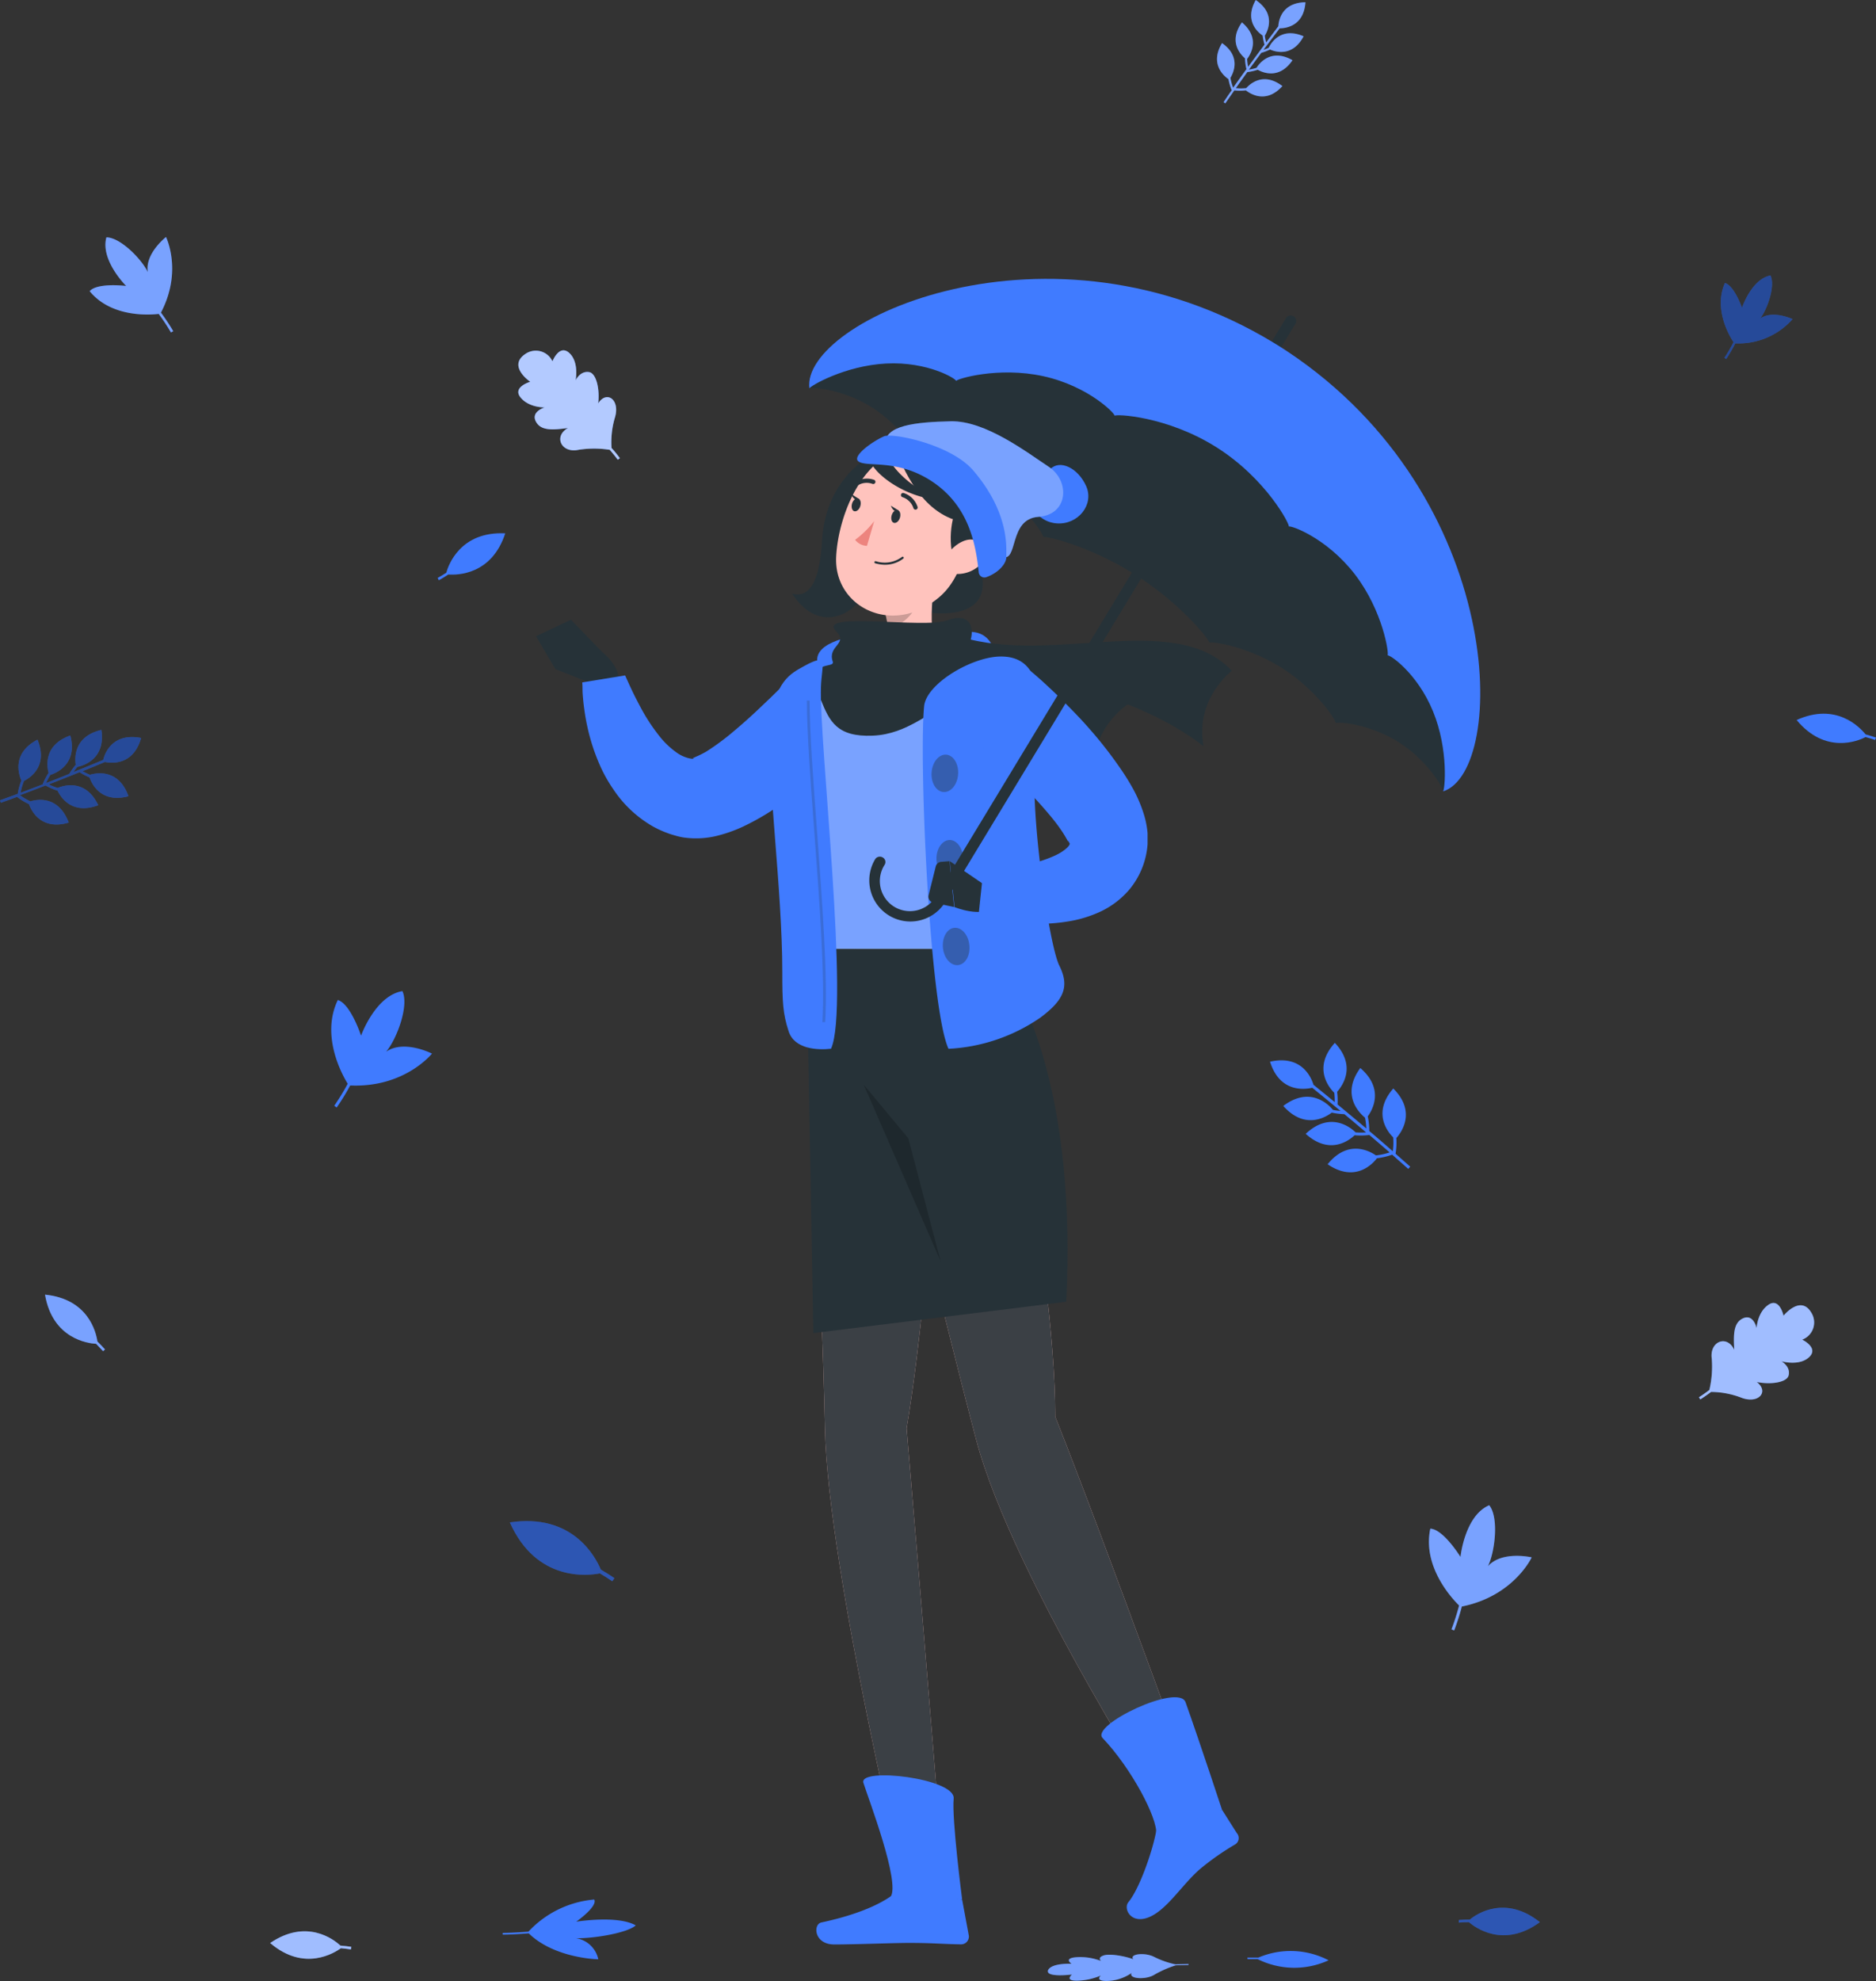 <svg xmlns="http://www.w3.org/2000/svg" viewBox="76.95 43.57 359.71 379.71"><rect x="76.95" y="43.57" width="359.71" height="379.71" fill="#333333" stroke="none"/><g id="freepik--Character--inject-11"><path d="M353.63,195.27c.23-.36-2.77-5.79-8.45-9.41s-11.89-4-12.12-3.67c.23-.36-3.6-6.32-10.29-10.57s-13.72-5.2-13.95-4.84c.23-.36-5.3-7.4-14.1-13s-17.52-7.61-17.75-7.25c.23-.36-3.6-6.32-10.3-10.58s-13.72-5.2-14-4.84c.23-.36-2.78-5.79-8.46-9.41s-11.88-4-12.11-3.67c7.69-12.09,47.17-15.35,80.36,5.48l1,.65c.35.22.7.44,1,.67C347.53,146.05,361.32,183.18,353.63,195.27Z" style="fill:#263238"/><path d="M192.16,175.25l-8.73-3.43,7.77-4.2s4.69,3,4.4,6.62Z" style="fill:#263238"/><polygon points="179.73 165.52 186.43 162.36 192.33 168.47 183.43 171.81 179.73 165.52" style="fill:#263238"/><path d="M239.4,186.31,238,187.88c-.46.49-.94,1-1.41,1.44-.93,1-1.91,1.86-2.9,2.77a74.34,74.34,0,0,1-6.35,5.17,47.66,47.66,0,0,1-7.56,4.58,27.29,27.29,0,0,1-4.9,1.82,16.75,16.75,0,0,1-6.95.42,12.55,12.55,0,0,1-1.67-.4,13.65,13.65,0,0,1-1.41-.46,19.33,19.33,0,0,1-2.65-1.21,22.53,22.53,0,0,1-7.66-7.17,27.94,27.94,0,0,1-2.3-4,38.56,38.56,0,0,1-2.71-8.17c-.3-1.36-.5-2.72-.67-4.08-.08-.68-.14-1.37-.19-2.06s0-1.33-.08-2.16l8.22-1.34.67,1.48c.23.52.47,1,.72,1.55.48,1,1,2,1.53,3a35.81,35.81,0,0,0,3.45,5.34,16.07,16.07,0,0,0,3.77,3.6,6.87,6.87,0,0,0,1.74.81,6.33,6.33,0,0,0,.79.18,1.72,1.72,0,0,0,.39,0c.11,0,.33.05.14,0-.38-.1-.1-.13.38-.37a17.9,17.9,0,0,0,2-1,46.4,46.4,0,0,0,4.86-3.56c1.66-1.38,3.35-2.87,5-4.43l2.48-2.36,2.36-2.31Z" style="fill:#407BFF"/><path d="M253.11,167.65c12.82,7.85,34.46-.07,41.29,10.11,0,0-7.94,4.23-7.69,13.43,0,0-9.14-11.63-27.75-13.26C246.65,176.86,253.11,167.65,253.11,167.65Z" style="fill:#263238"/><path d="M233.75,170.94c-2.08-7.64,23.22-6.64,29.55-6.25s5.66,10.34,2.87,19.5S238.74,189.28,233.75,170.94Z" style="fill:#407BFF"/><path d="M226.41,178.88c-.14,6.29.74,19.39,5.17,46.6h35.26c-.52-12.74-1.13-21.25,3.53-43.59a8.94,8.94,0,0,0-7.86-10.72c-1.39-.14-2.88-.26-4.39-.33a111.12,111.12,0,0,0-16,0c-3.44.32-7.13.87-9.94,1.35A6.93,6.93,0,0,0,226.41,178.88Z" style="fill:#407BFF"/><path d="M226.41,178.88c-.14,6.29.74,19.39,5.17,46.6h35.26c-.52-12.74-1.13-21.25,3.53-43.59a8.94,8.94,0,0,0-7.86-10.72c-1.39-.14-2.88-.26-4.39-.33a111.12,111.12,0,0,0-16,0c-3.44.32-7.13.87-9.94,1.35A6.93,6.93,0,0,0,226.41,178.88Z" style="fill:#fff;opacity:0.3"/><path d="M244,130.94c-3,1.49-8.8,6.5-9.41,16-.29,4.63-1.11,11.69-5.78,10.41,6.08,9.11,13.61,2.16,13.93-.58,2.77,3,25,9.55,22.44-3.23C266.52,143.38,265.51,130.3,244,130.94Z" style="fill:#263238"/><path d="M256.53,152.81c-1,5.15-2,14.59,1.59,18,0,0-2.65,3.31-11.41,7-6.9-4.32-4.61-7-4.61-7,5.75-1.37,5.6-5.63,4.6-9.64Z" style="fill:#ffc3bd"/><path d="M252.52,156.23l-5.81,5a16.73,16.73,0,0,1,.49,2.84c2.19-.32,5.21-2.73,5.44-5A7.57,7.57,0,0,0,252.52,156.23Z" style="opacity:0.2"/><path d="M263.69,145.31c-2.93,8.1-4,11.6-9.41,14.61-8.14,4.53-17.45-.84-17-9.65.4-7.94,5.12-19.86,14.16-20.78A11.76,11.76,0,0,1,263.69,145.31Z" style="fill:#ffc3bd"/><path d="M249.5,131.72c2.8,6.39,7.17,12.26,14.92,12.17C265.08,140.69,263.73,132.81,249.5,131.72Z" style="fill:#263238"/><path d="M243.51,131c.53,3.77,8.66,8.75,14.61,8.33-4.36-.56-10.35-5.7-10.8-8.33A21.3,21.3,0,0,0,243.51,131Z" style="fill:#263238"/><path d="M259.74,150.59c-1.14-4-.22-9.72,1.92-11.39s6.08,7.54,5.8,10.38S259.74,150.59,259.74,150.59Z" style="fill:#263238"/><path d="M231.58,225.48s3,65.39,3.54,91.87c.6,27.54,16.23,91.87,16.23,91.87h7s-4.28-53.46-7.56-91.87c5-29.5,8.32-91.87,8.32-91.87Z" style="fill:#ffc3bd"/><path d="M231.58,225.48s3,65.39,3.54,91.87c.6,27.54,16.23,91.87,16.23,91.87h7s-4.28-53.46-7.56-91.87c5-29.5,8.32-91.87,8.32-91.87Z" style="fill:#263238;opacity:0.9"/><path d="M250.33,405.66l11.1,2,1.29,6.95a1.5,1.5,0,0,1-1.5,1.65c-3.64-.06-5.4-.28-10-.28-2.83,0-10.38.3-14.29.3s-4.12-3.87-2.49-4.22c7.3-1.56,11.87-3.73,14.33-5.79A2.44,2.44,0,0,1,250.33,405.66Z" style="fill:#407BFF"/><path d="M240.79,225.48s16.56,68.47,23.34,94.08c7.11,26.9,37.9,74,38.65,75.81l5.63-2.11S288.8,339,279.29,315.13c0-29.9-12.45-89.65-12.45-89.65Z" style="fill:#ffc3bd"/><path d="M240.79,225.48s16.56,68.47,23.34,94.08c7.11,26.9,37.9,74,38.65,75.81l5.63-2.11S288.8,339,279.29,315.13c0-29.9-12.45-89.65-12.45-89.65Z" style="fill:#263238;opacity:0.9"/><path d="M249.51,142.79c-.2.67-.71,1.11-1.15,1s-.64-.77-.44-1.45.71-1.11,1.15-1S249.71,142.12,249.51,142.79Z" style="fill:#263238"/><path d="M241.91,140.56c-.19.67-.71,1.11-1.15,1s-.63-.78-.44-1.45.72-1.12,1.16-1S242.11,139.89,241.91,140.56Z" style="fill:#263238"/><path d="M241.66,139.21l-1.48-.94S240.64,139.77,241.66,139.21Z" style="fill:#263238"/><path d="M244.57,143.46a18.46,18.46,0,0,1-3.66,3.58,3,3,0,0,0,2.27,1.16Z" style="fill:#ed847e"/><path d="M245.92,151.77a7.66,7.66,0,0,1-1.16-.23.22.22,0,0,1-.14-.26.22.22,0,0,1,.26-.14,5.51,5.51,0,0,0,5-.81.21.21,0,0,1,.29,0,.2.2,0,0,1,0,.29A5.76,5.76,0,0,1,245.92,151.77Z" style="fill:#263238"/><path d="M264.71,152a6.3,6.3,0,0,1-4.55,1.58c-2.2-.14-2.57-2.29-1.35-4,1.1-1.53,3.57-3.29,5.49-2.31A2.83,2.83,0,0,1,264.71,152Z" style="fill:#ffc3bd"/><path d="M252.32,141.22a.43.43,0,0,1-.22-.24,3.26,3.26,0,0,0-2.09-2.11.42.42,0,0,1-.3-.5.41.41,0,0,1,.5-.3,4.11,4.11,0,0,1,2.67,2.64.41.41,0,0,1-.56.51Z" style="fill:#263238"/><path d="M241,136.76a.37.37,0,0,1-.25-.18.41.41,0,0,1,.13-.56,4.08,4.08,0,0,1,3.73-.45.42.42,0,0,1-.34.76,3.22,3.22,0,0,0-3,.38A.4.4,0,0,1,241,136.76Z" style="fill:#263238"/><path d="M249.26,141.43l-1.48-.93S248.24,142,249.26,141.43Z" style="fill:#263238"/><path d="M231.58,225.48l1.32,73.61,48.5-6c1.89-38.26-7.47-59.5-14.56-67.6Z" style="fill:#263238"/><polygon points="257.3 285.3 251.12 261.77 242.56 251.47 257.3 285.3" style="opacity:0.2"/><path d="M242.5,385.29c.94,3,7.14,19.14,5.21,21.88l13.72.45s-2-15.41-1.62-19.3S241.57,382.25,242.5,385.29Z" style="fill:#407BFF"/><path d="M300,392.61l11.28-2.13,2.82,4.45a1.43,1.43,0,0,1-.3,2.16,50.44,50.44,0,0,0-6.23,4.3c-3.61,2.85-6.56,8-10.15,9.59s-5.15-1.55-4.11-2.81c2.42-2.93,5.17-11.5,5.45-14.48C298.81,393.12,299.47,392.81,300,392.61Z" style="fill:#407BFF"/><path d="M288.36,376.7c5.55,5.83,10.55,15.35,10.29,18.38l12.62-4.6s-4.26-12.94-7-20.64C302.94,366.15,286,374.2,288.36,376.7Z" style="fill:#407BFF"/><path d="M237.26,164.55c2.45,2.45-1.69,2.77-.64,5.81.56,1.62-5.63-1-2.27,7.36,1.66,4.11,3.07,7.14,9.93,6.86s10.82-4.9,15.63-6.26,9.15-1.61,7.18-4.68-5.16-4.22-4.16-7,0-5.81-4.37-4.16S233.39,160.69,237.26,164.55Z" style="fill:#263238"/><path d="M259.25,165c18,6.83,42.53-4.9,53.89,7.13,0,0-7.15,5.46-5.4,14.5,0,0-15.88-13.37-41-12.44C254.35,174.69,259.25,165,259.25,165Z" style="fill:#263238"/><path d="M268.64,169.41c-5.5.13-14.11,5.26-14.5,9.55-1,10.56,1.06,57.82,4.68,65.64a34,34,0,0,0,17.53-5.92c4.61-3.4,5.72-6,3.73-10s-5.29-27.7-4.71-36.81S278.8,169.18,268.64,169.41Z" style="fill:#407BFF"/><path d="M266.82,213.93l-7.75-5.29.9,8.79s5.13,2.18,7.95-.09Z" style="fill:#263238"/><path d="M256.37,209.66,255,215.17a1.17,1.17,0,0,0,.9,1.42l4,.84-.9-8.79-1.65.13A1.18,1.18,0,0,0,256.37,209.66Z" style="fill:#263238"/><path d="M273.68,171.44c1.19,1,2.21,1.86,3.27,2.83s2.06,1.91,3.07,2.89c2,2,4,4,5.89,6.18a79.14,79.14,0,0,1,5.5,7A47.61,47.61,0,0,1,294,194.4a26.64,26.64,0,0,1,2.26,5.19,17.07,17.07,0,0,1,.73,3.69c0,.35,0,.74,0,1.14v.29l0,.22,0,.45a15.31,15.31,0,0,1-3.54,8.75,16.57,16.57,0,0,1-5.36,4.11A23.6,23.6,0,0,1,282.8,220a35.29,35.29,0,0,1-9.44.55c-1.5-.08-3-.28-4.41-.5s-2.82-.54-4.38-.95l.88-8.28c4.78-.65,10-1.53,13.67-3.21,1.81-.79,3-1.94,2.93-2.32,0-.2-.13-.19-.17-.37s-.07-.43-.09-.09c0,.13-.07,0-.19-.22a21.09,21.09,0,0,0-1.23-2c-.56-.82-1.23-1.69-1.95-2.57-1.47-1.75-3.09-3.57-4.83-5.33s-3.53-3.55-5.36-5.31l-2.77-2.62-2.72-2.54Z" style="fill:#407BFF"/><path d="M231.14,171.24c4.82-2.66,3.37-.29,3.22,4-.37,10.6,5.55,61.53,1.93,69.35-2.56.29-7,.1-8.12-3.33s-1.22-5.6-1.22-11.35c0-16-3-37.62-2.33-46.72S228.65,172.63,231.14,171.24Z" style="fill:#407BFF"/><path d="M260.66,192c-.15,2-1.41,3.49-2.82,3.38s-2.41-1.8-2.26-3.78,1.41-3.49,2.81-3.38S260.81,190.05,260.66,192Z" style="fill:#263238;opacity:0.4"/><path d="M261.61,208.15c0,2-1.11,3.6-2.52,3.61s-2.56-1.58-2.58-3.56,1.11-3.6,2.52-3.62S261.59,206.17,261.61,208.15Z" style="fill:#263238;opacity:0.4"/><path d="M262.82,224.74c.2,2-.78,3.68-2.18,3.82s-2.7-1.35-2.89-3.32.78-3.69,2.18-3.83S262.63,222.76,262.82,224.74Z" style="fill:#263238;opacity:0.4"/><path d="M235.17,239.48l-.53,0c.51-8.74-.54-22.87-1.56-36.54-.73-9.78-1.41-19-1.41-25.09h.52c0,6.05.69,15.28,1.42,25.05C234.62,216.56,235.68,230.71,235.17,239.48Z" style="fill:#263238;opacity:0.2"/><path d="M278.32,133.5c1.84-1.9,5.33-.27,6.9,3.26s-1.56,7.43-5.65,7.13-6.38-4.71-3.91-6.29S277.07,134.77,278.32,133.5Z" style="fill:#407BFF"/><path d="M246.71,128.74c-.25-3.66,5.88-4.27,12.54-4.42s14.66,6,18.79,8.72,3.79,9.2-2,9.6-3.77,8.89-7,7.64S266.86,131.08,246.71,128.74Z" style="fill:#407BFF"/><path d="M246.71,128.74c-.25-3.66,5.88-4.27,12.54-4.42s14.66,6,18.79,8.72,3.79,9.2-2,9.6-3.77,8.89-7,7.64S266.86,131.08,246.71,128.74Z" style="fill:#fff;opacity:0.3"/><path d="M246.43,127.21c-2.55,1.17-6.09,3.85-4.9,4.78,1.56,1.22,7.23-.54,13.85,3.68,7.39,4.73,8.67,12.25,9.24,17.62a1.09,1.09,0,0,0,1.47.9c2.3-.81,3.87-2.61,3.82-3.91-.06-1.53.74-8.22-6.32-16.5C259.28,128.71,248,126.48,246.43,127.21Z" style="fill:#407BFF"/><path d="M251.49,220.2a7.88,7.88,0,0,1-6.74-11.93,1.06,1.06,0,0,1,1.45-.35,1,1,0,0,1,.35,1.44,5.77,5.77,0,1,0,9.89,5.94l67.09-110.76a1.05,1.05,0,0,1,1.8,1.09L258.24,216.39A7.86,7.86,0,0,1,251.49,220.2Z" style="fill:#263238"/><path d="M353.63,195.27c.36-.14,1.14-7.92-1.91-15.35s-8.43-11-8.72-10.72c.34-.2-.85-8.51-6.26-15.54s-12.44-9.49-12.67-9.15c.3-.25-4.24-9.11-13.81-15.17s-19.5-6.45-19.6-6.07c.21-.35-5-5.69-13.65-7.59s-16.7.53-16.74.92c.13-.38-5.39-3.76-13.4-3.35s-14.75,4.4-14.72,4.78c-1.72-12.87,45.82-35,89.06-8.74l1.29.8,1.28.83C365.93,138.92,366,191.37,353.63,195.27Z" style="fill:#407BFF"/></g><g id="freepik--Leafs--inject-11"><path d="M108.78,89s-4.08,3.17-3.49,6.74c-1.09-2.4-5.26-6.69-7.94-6.67-1.2,4.39,3.79,9.31,3.79,9.31s-5.5-.69-7,1c4.19,5.12,11.61,4.55,13.24,4.36a39.63,39.63,0,0,1,2.35,3.55l.44-.24a38.5,38.5,0,0,0-2.36-3.56C112,95.5,108.78,89,108.78,89Z" style="fill:#407BFF"/><path d="M108.78,89s-4.08,3.17-3.49,6.74c-1.09-2.4-5.26-6.69-7.94-6.67-1.2,4.39,3.79,9.31,3.79,9.31s-5.5-.69-7,1c4.19,5.12,11.61,4.55,13.24,4.36a39.63,39.63,0,0,1,2.35,3.55l.44-.24a38.5,38.5,0,0,0-2.36-3.56C112,95.5,108.78,89,108.78,89Z" style="fill:#fff;opacity:0.3"/><path d="M370.64,342.08s-5.68-1.34-8.39,1.7c1.33-2.65,2.15-9.35.25-11.69-4.72,2-5.51,9.91-5.51,9.91s-3.28-5.33-5.79-5.42c-1.55,7.3,4.2,13.43,5.52,14.72a45.17,45.17,0,0,1-1.46,4.58l.52.21a43.74,43.74,0,0,0,1.47-4.59C367.22,349.5,370.64,342.08,370.64,342.08Z" style="fill:#407BFF"/><path d="M370.64,342.08s-5.68-1.34-8.39,1.7c1.33-2.65,2.15-9.35.25-11.69-4.72,2-5.51,9.91-5.51,9.91s-3.28-5.33-5.79-5.42c-1.55,7.3,4.2,13.43,5.52,14.72a45.17,45.17,0,0,1-1.46,4.58l.52.21a43.74,43.74,0,0,0,1.47-4.59C367.22,349.5,370.64,342.08,370.64,342.08Z" style="fill:#fff;opacity:0.3"/><path d="M159.78,245.52s-5.33-2.74-8.79-.37c2-2.32,4.45-8.81,3.12-11.61-5.21.88-7.93,8.54-7.93,8.54s-2-6.12-4.46-6.83c-3.33,6.91.9,14.44,1.9,16.05a45.3,45.3,0,0,1-2.58,4.22l.47.33a43.35,43.35,0,0,0,2.59-4.22C154.55,252.09,159.78,245.52,159.78,245.52Z" style="fill:#407BFF"/><path d="M191.67,419.12a5.18,5.18,0,0,0-4.31-4.05c3,.12,9.81-.93,11.49-2.45-3.48-2-11.41-.71-11.41-.71s4.16-2.91,3.45-4.25a19.52,19.52,0,0,0-12.62,6.16c-1.57.12-3.38.23-4.94.25l0,.32c1.57,0,3.37-.12,5-.24C183.34,419,191.67,419.12,191.67,419.12Z" style="fill:#407BFF"/><path d="M420.66,104.74s-3.83-1.83-6.24-.09c1.36-1.68,3-6.32,2-8.28-3.66.72-5.45,6.2-5.45,6.2s-1.51-4.29-3.28-4.75c-2.23,5,.91,10.21,1.65,11.33a28.45,28.45,0,0,1-1.74,3l.34.23a32.76,32.76,0,0,0,1.75-3A13.77,13.77,0,0,0,420.66,104.74Z" style="fill:#407BFF"/><path d="M420.66,104.74s-3.83-1.83-6.24-.09c1.36-1.68,3-6.32,2-8.28-3.66.72-5.45,6.2-5.45,6.2s-1.51-4.29-3.28-4.75c-2.23,5,.91,10.21,1.65,11.33a28.45,28.45,0,0,1-1.74,3l.34.23a32.76,32.76,0,0,0,1.75-3A13.77,13.77,0,0,0,420.66,104.74Z" style="opacity:0.4"/><path d="M191.65,120.89c.33-2.84-.39-5.79-1.75-6-1.74-.28-2.58,1.59-2.58,1.59s.71-3.49-1.21-5.25-3.23,1.59-3.23,1.59a3.52,3.52,0,0,0-5.26-1.36h0c-3.37,2.33,1,5.29,1,5.29s-3.48,1-1.86,3,4.64,1.91,4.64,1.91-2.81.83-1.64,2.81c1,1.75,3.36,1.5,6.1,1.14-2.83,1.56-1.3,4.89,2,4.18a19.45,19.45,0,0,1,6,0c.55.63,1.08,1.28,1.54,1.9l.41-.3c-.48-.64-1-1.31-1.6-1.95a16.52,16.52,0,0,1,.65-5.85C195.89,120.16,193.26,118.34,191.65,120.89Z" style="fill:#407BFF"/><path d="M191.65,120.89c.33-2.84-.39-5.79-1.75-6-1.74-.28-2.58,1.59-2.58,1.59s.71-3.49-1.21-5.25-3.23,1.59-3.23,1.59a3.52,3.52,0,0,0-5.26-1.36h0c-3.37,2.33,1,5.29,1,5.29s-3.48,1-1.86,3,4.64,1.91,4.64,1.91-2.81.83-1.64,2.81c1,1.75,3.36,1.5,6.1,1.14-2.83,1.56-1.3,4.89,2,4.18a19.45,19.45,0,0,1,6,0c.55.63,1.08,1.28,1.54,1.9l.41-.3c-.48-.64-1-1.31-1.6-1.95a16.52,16.52,0,0,1,.65-5.85C195.89,120.16,193.26,118.34,191.65,120.89Z" style="fill:#fff;opacity:0.6"/><path d="M413.79,308.47c2.81.55,5.8.06,6.12-1.28.41-1.71-1.39-2.7-1.39-2.7s3.43,1,5.33-.8-1.34-3.34-1.34-3.34a3.52,3.52,0,0,0,1.77-5.14h0c-2.06-3.55-5.35.55-5.35.55s-.76-3.55-2.9-2.09-2.26,4.47-2.26,4.47-.61-2.86-2.68-1.84c-1.82.89-1.75,3.23-1.61,6-1.34-2.94-4.77-1.67-4.31,1.69a19.72,19.72,0,0,1-.46,6c-.66.5-1.35,1-2,1.4l.26.42c.68-.43,1.39-.93,2.07-1.44a16.5,16.5,0,0,1,5.79,1.1C414.19,312.75,416.2,310.28,413.79,308.47Z" style="fill:#407BFF"/><path d="M413.79,308.47c2.81.55,5.8.06,6.12-1.28.41-1.71-1.39-2.7-1.39-2.7s3.43,1,5.33-.8-1.34-3.34-1.34-3.34a3.52,3.52,0,0,0,1.77-5.14h0c-2.06-3.55-5.35.55-5.35.55s-.76-3.55-2.9-2.09-2.26,4.47-2.26,4.47-.61-2.86-2.68-1.84c-1.82.89-1.75,3.23-1.61,6-1.34-2.94-4.77-1.67-4.31,1.69a19.72,19.72,0,0,1-.46,6c-.66.5-1.35,1-2,1.4l.26.42c.68-.43,1.39-.93,2.07-1.44a16.5,16.5,0,0,1,5.79,1.1C414.19,312.75,416.2,310.28,413.79,308.47Z" style="fill:#fff;opacity:0.5"/><path d="M294.25,419.1c-1.91-.68-4.58-1.08-5.65-.73-1.36.45-.51,1.08-.51,1.08a11.05,11.05,0,0,0-4.73-.73c-2.59.19-.95,1.26-.95,1.26s-3.85-.21-4.51,1.25h0c-.49,1.46,4.6.81,4.6.81s-1.54,1.23,1.05,1.18a12.26,12.26,0,0,0,4.5-1s-1.24,1,1,1.06a8.78,8.78,0,0,0,4.89-1.54c-.7,1.14,2.8,1.39,4.46.27a21.33,21.33,0,0,1,4-1.74l2.44-.06,0-.18-2.51.06a17,17,0,0,1-4-1.39C296.51,417.72,293.42,418.1,294.25,419.1Z" style="fill:#407BFF"/><path d="M294.25,419.1c-1.91-.68-4.58-1.08-5.65-.73-1.36.45-.51,1.08-.51,1.08a11.05,11.05,0,0,0-4.73-.73c-2.59.19-.95,1.26-.95,1.26s-3.85-.21-4.51,1.25h0c-.49,1.46,4.6.81,4.6.81s-1.54,1.23,1.05,1.18a12.26,12.26,0,0,0,4.5-1s-1.24,1,1,1.06a8.78,8.78,0,0,0,4.89-1.54c-.7,1.14,2.8,1.39,4.46.27a21.33,21.33,0,0,1,4-1.74l2.44-.06,0-.18-2.51.06a17,17,0,0,1-4-1.39C296.51,417.72,293.42,418.1,294.25,419.1Z" style="fill:#fff;opacity:0.3"/><path d="M173.83,145.8c-8.61-.42-10.91,6.09-11.31,7.55-.56.36-1.12.7-1.66,1l.24.44c.59-.33,1.2-.7,1.81-1.1C164.71,153.82,171.24,153.73,173.83,145.8Z" style="fill:#407BFF"/><path d="M85.58,291.72c1.44,8.5,8.29,9.35,9.8,9.43.47.47.93,1,1.33,1.41l.38-.33c-.44-.51-.94-1-1.46-1.54C95.37,298.91,93.88,292.55,85.58,291.72Z" style="fill:#407BFF"/><path d="M85.58,291.72c1.44,8.5,8.29,9.35,9.8,9.43.47.47.93,1,1.33,1.41l.38-.33c-.44-.51-.94-1-1.46-1.54C95.37,298.91,93.88,292.55,85.58,291.72Z" style="fill:#fff;opacity:0.3"/><path d="M174.71,335.38c5.11,11.49,15.09,10.2,17.26,9.77.83.49,1.64,1,2.38,1.51l.41-.6c-.81-.56-1.7-1.11-2.61-1.64C191.14,342,186.73,333.56,174.71,335.38Z" style="fill:#407BFF"/><path d="M174.71,335.38c5.11,11.49,15.09,10.2,17.26,9.77.83.49,1.64,1,2.38,1.51l.41-.6c-.81-.56-1.7-1.11-2.61-1.64C191.14,342,186.73,333.56,174.71,335.38Z" style="opacity:0.3"/><path d="M421.44,181.58c5.5,6.65,11.86,4,13.21,3.27.64.17,1.27.36,1.85.56l.16-.47c-.64-.22-1.33-.42-2-.61C433.52,182.92,429,178.16,421.44,181.58Z" style="fill:#407BFF"/><path d="M128.75,416c6.55,5.6,12.35,1.86,13.57,1,.66.06,1.31.13,1.92.23l.08-.5c-.67-.1-1.38-.18-2.1-.24C140.88,415.23,135.65,411.3,128.75,416Z" style="fill:#407BFF"/><path d="M128.75,416c6.55,5.6,12.35,1.86,13.57,1,.66.06,1.31.13,1.92.23l.08-.5c-.67-.1-1.38-.18-2.1-.24C140.88,415.23,135.65,411.3,128.75,416Z" style="fill:#fff;opacity:0.5"/><path d="M372.21,412c-6.95,5.11-12.46,1-13.6,0-.66,0-1.32,0-1.94.09l0-.5c.67-.06,1.39-.08,2.12-.09C360.17,410.32,365.67,406.79,372.21,412Z" style="fill:#407BFF"/><path d="M372.21,412c-6.95,5.11-12.46,1-13.6,0-.66,0-1.32,0-1.94.09l0-.5c.67-.06,1.39-.08,2.12-.09C360.17,410.32,365.67,406.79,372.21,412Z" style="opacity:0.3"/><path d="M331.7,419.31a15.75,15.75,0,0,1-13.6-.22c-.66,0-1.32,0-1.93,0l-.05-.3c.67,0,1.39,0,2.12,0A15.77,15.77,0,0,1,331.7,419.31Z" style="fill:#407BFF"/><path d="M82.78,197.17a10.56,10.56,0,0,1-2-1.18c1.66-.62,3.31-1.25,4.9-1.87a12.24,12.24,0,0,0,2.31,1c.59,1.24,2.74,4.7,7.8,2.79-2.47-5.21-6.8-3.72-7.78-3.31a12.42,12.42,0,0,1-1.71-.68c2.17-.84,4.19-1.65,5.9-2.34a11.87,11.87,0,0,0,1.92,1c.45,1.29,2.22,5,7.46,3.61-1.91-5.43-6.36-4.42-7.38-4.11a12.4,12.4,0,0,1-1.42-.69c2.05-.83,3.58-1.47,4.29-1.77,1.29.27,5.45.67,6.94-4.6-5.51-1.07-7,3-7.26,4.2-.95.39-3,1.26-5.73,2.34a11.17,11.17,0,0,1,.77-1c1-.2,5.45-1.39,4.6-7.08-5.28,1.24-5.12,5.33-4.91,6.68a12.3,12.3,0,0,0-1.25,1.75c-1.37.55-2.88,1.15-4.46,1.76a12.59,12.59,0,0,1,.85-1.58c1-.31,5.28-2,3.81-7.54-5.09,1.8-4.51,5.83-4.16,7.16a11.94,11.94,0,0,0-1.14,2.21l-4.23,1.61a10.78,10.78,0,0,1,.66-2.28c1.2-.61,4.66-2.86,2.58-7.9-5,2.59-3.56,6.76-3.09,7.82a11.63,11.63,0,0,0-.69,2.56l-3.41,1.24.16.47c1-.36,2.07-.74,3.11-1.13a11.62,11.62,0,0,0,2.29,1.39c.38,1.1,2.19,5.13,7.62,3.54C88.13,196,84.06,196.78,82.78,197.17Z" style="fill:#407BFF"/><path d="M82.78,197.17a10.56,10.56,0,0,1-2-1.18c1.66-.62,3.31-1.25,4.9-1.87a12.24,12.24,0,0,0,2.31,1c.59,1.24,2.74,4.7,7.8,2.79-2.47-5.21-6.8-3.72-7.78-3.31a12.42,12.42,0,0,1-1.71-.68c2.17-.84,4.19-1.65,5.9-2.34a11.87,11.87,0,0,0,1.92,1c.45,1.29,2.22,5,7.46,3.61-1.91-5.43-6.36-4.42-7.38-4.11a12.4,12.4,0,0,1-1.42-.69c2.05-.83,3.58-1.47,4.29-1.77,1.29.27,5.45.67,6.94-4.6-5.51-1.07-7,3-7.26,4.2-.95.39-3,1.26-5.73,2.34a11.17,11.17,0,0,1,.77-1c1-.2,5.45-1.39,4.6-7.08-5.28,1.24-5.12,5.33-4.91,6.68a12.3,12.3,0,0,0-1.25,1.75c-1.37.55-2.88,1.15-4.46,1.76a12.59,12.59,0,0,1,.85-1.58c1-.31,5.28-2,3.81-7.54-5.09,1.8-4.51,5.83-4.16,7.16a11.94,11.94,0,0,0-1.14,2.21l-4.23,1.61a10.78,10.78,0,0,1,.66-2.28c1.2-.61,4.66-2.86,2.58-7.9-5,2.59-3.56,6.76-3.09,7.82a11.63,11.63,0,0,0-.69,2.56l-3.41,1.24.16.47c1-.36,2.07-.74,3.11-1.13a11.62,11.62,0,0,0,2.29,1.39c.38,1.1,2.19,5.13,7.62,3.54C88.13,196,84.06,196.78,82.78,197.17Z" style="opacity:0.4"/><path d="M312.88,58.48a8.41,8.41,0,0,0,.52,1.9c.85-1.21,1.71-2.41,2.55-3.56a10,10,0,0,1-.28-2.07c-.88-.74-3.21-3.21-.59-6.89,3.68,3.11,1.55,6.29,1,7a9.72,9.72,0,0,0,.19,1.52c1.14-1.56,2.22-3,3.14-4.26a11.85,11.85,0,0,1-.37-1.75c-.94-.64-3.54-2.86-1.31-6.8,4,2.7,2.21,6.08,1.74,6.84a8.42,8.42,0,0,0,.26,1.29c1.1-1.47,1.94-2.58,2.33-3.09.07-1.1.63-4.53,5.2-4.61-.31,4.67-3.92,5-4.94,5-.52.69-1.66,2.19-3.11,4.13a9.92,9.92,0,0,0,1-.4c.39-.81,2.29-4.11,6.7-2.2-2.13,4-5.39,3-6.44,2.53a10.59,10.59,0,0,1-1.68.64c-.74,1-1.54,2.08-2.37,3.22a10.34,10.34,0,0,0,1.46-.35c.46-.75,2.71-3.84,6.9-1.46-2.54,3.73-5.67,2.39-6.67,1.83a10.23,10.23,0,0,1-2,.45l-2.2,3.07a8.67,8.67,0,0,0,2,0c.75-.84,3.31-3.15,6.93-.39-3.17,3.51-6.22,1.43-7,.82a9.62,9.62,0,0,1-2.21,0c-.58.83-1.17,1.67-1.73,2.49l-.34-.23c.51-.75,1-1.51,1.57-2.27a9.72,9.72,0,0,1-.63-2.14c-.8-.55-3.67-2.87-1.23-6.91C314.94,54.41,313.46,57.53,312.88,58.48Z" style="fill:#407BFF"/><path d="M312.88,58.48a8.41,8.41,0,0,0,.52,1.9c.85-1.21,1.71-2.41,2.55-3.56a10,10,0,0,1-.28-2.07c-.88-.74-3.21-3.21-.59-6.89,3.68,3.11,1.55,6.29,1,7a9.72,9.72,0,0,0,.19,1.52c1.14-1.56,2.22-3,3.14-4.26a11.85,11.85,0,0,1-.37-1.75c-.94-.64-3.54-2.86-1.31-6.8,4,2.7,2.21,6.08,1.74,6.84a8.42,8.42,0,0,0,.26,1.29c1.1-1.47,1.94-2.58,2.33-3.09.07-1.1.63-4.53,5.2-4.61-.31,4.67-3.92,5-4.94,5-.52.69-1.66,2.19-3.11,4.13a9.92,9.92,0,0,0,1-.4c.39-.81,2.29-4.11,6.7-2.2-2.13,4-5.39,3-6.44,2.53a10.59,10.59,0,0,1-1.68.64c-.74,1-1.54,2.08-2.37,3.22a10.34,10.34,0,0,0,1.46-.35c.46-.75,2.71-3.84,6.9-1.46-2.54,3.73-5.67,2.39-6.67,1.83a10.23,10.23,0,0,1-2,.45l-2.2,3.07a8.67,8.67,0,0,0,2,0c.75-.84,3.31-3.15,6.93-.39-3.17,3.51-6.22,1.43-7,.82a9.62,9.62,0,0,1-2.21,0c-.58.83-1.17,1.67-1.73,2.49l-.34-.23c.51-.75,1-1.51,1.57-2.27a9.72,9.72,0,0,1-.63-2.14c-.8-.55-3.67-2.87-1.23-6.91C314.94,54.41,313.46,57.53,312.88,58.48Z" style="fill:#fff;opacity:0.3"/><path d="M344.08,261.57a12,12,0,0,1-.07,2.67c-1.52-1.32-3-2.63-4.51-3.88a13.62,13.62,0,0,0-.29-2.81c.92-1.26,3.2-5.27-1.43-9.27-3.85,5.27,0,8.78.9,9.52a13.15,13.15,0,0,1,.25,2.07c-2-1.69-3.9-3.27-5.51-4.6a14,14,0,0,0-.08-2.43c1-1.15,3.76-4.9-.44-9.38-4.37,4.83-1,8.71-.11,9.57a13.18,13.18,0,0,1,.08,1.78c-1.93-1.59-3.4-2.77-4.07-3.32-.44-1.43-2.28-5.78-8.33-4.42,1.9,6.06,6.76,5.3,8.1,5,.9.74,2.89,2.35,5.42,4.45-.49-.05-1-.12-1.45-.21-.77-.94-4.33-4.68-9.53-.76,4.08,4.58,8.06,2.22,9.3,1.28a13.8,13.8,0,0,0,2.42.3c1.29,1.07,2.69,2.25,4.15,3.49a13.76,13.76,0,0,1-2,0c-.85-.84-4.8-4.2-9.57.28,4.55,4.1,8.25,1.34,9.38.27a13.1,13.1,0,0,0,2.82-.05c1.28,1.08,2.58,2.2,3.89,3.34a12,12,0,0,1-2.63.57c-1.25-.87-5.37-3.1-9.26,1.7,5.3,3.61,8.66-.1,9.46-1.15a13,13,0,0,0,2.92-.69c1,.91,2.07,1.82,3.08,2.73l.38-.43-2.81-2.48a12.94,12.94,0,0,0,.15-3c.89-1,3.93-5-.59-9.5C340.06,256.86,343,260.5,344.08,261.57Z" style="fill:#407BFF"/></g></svg>